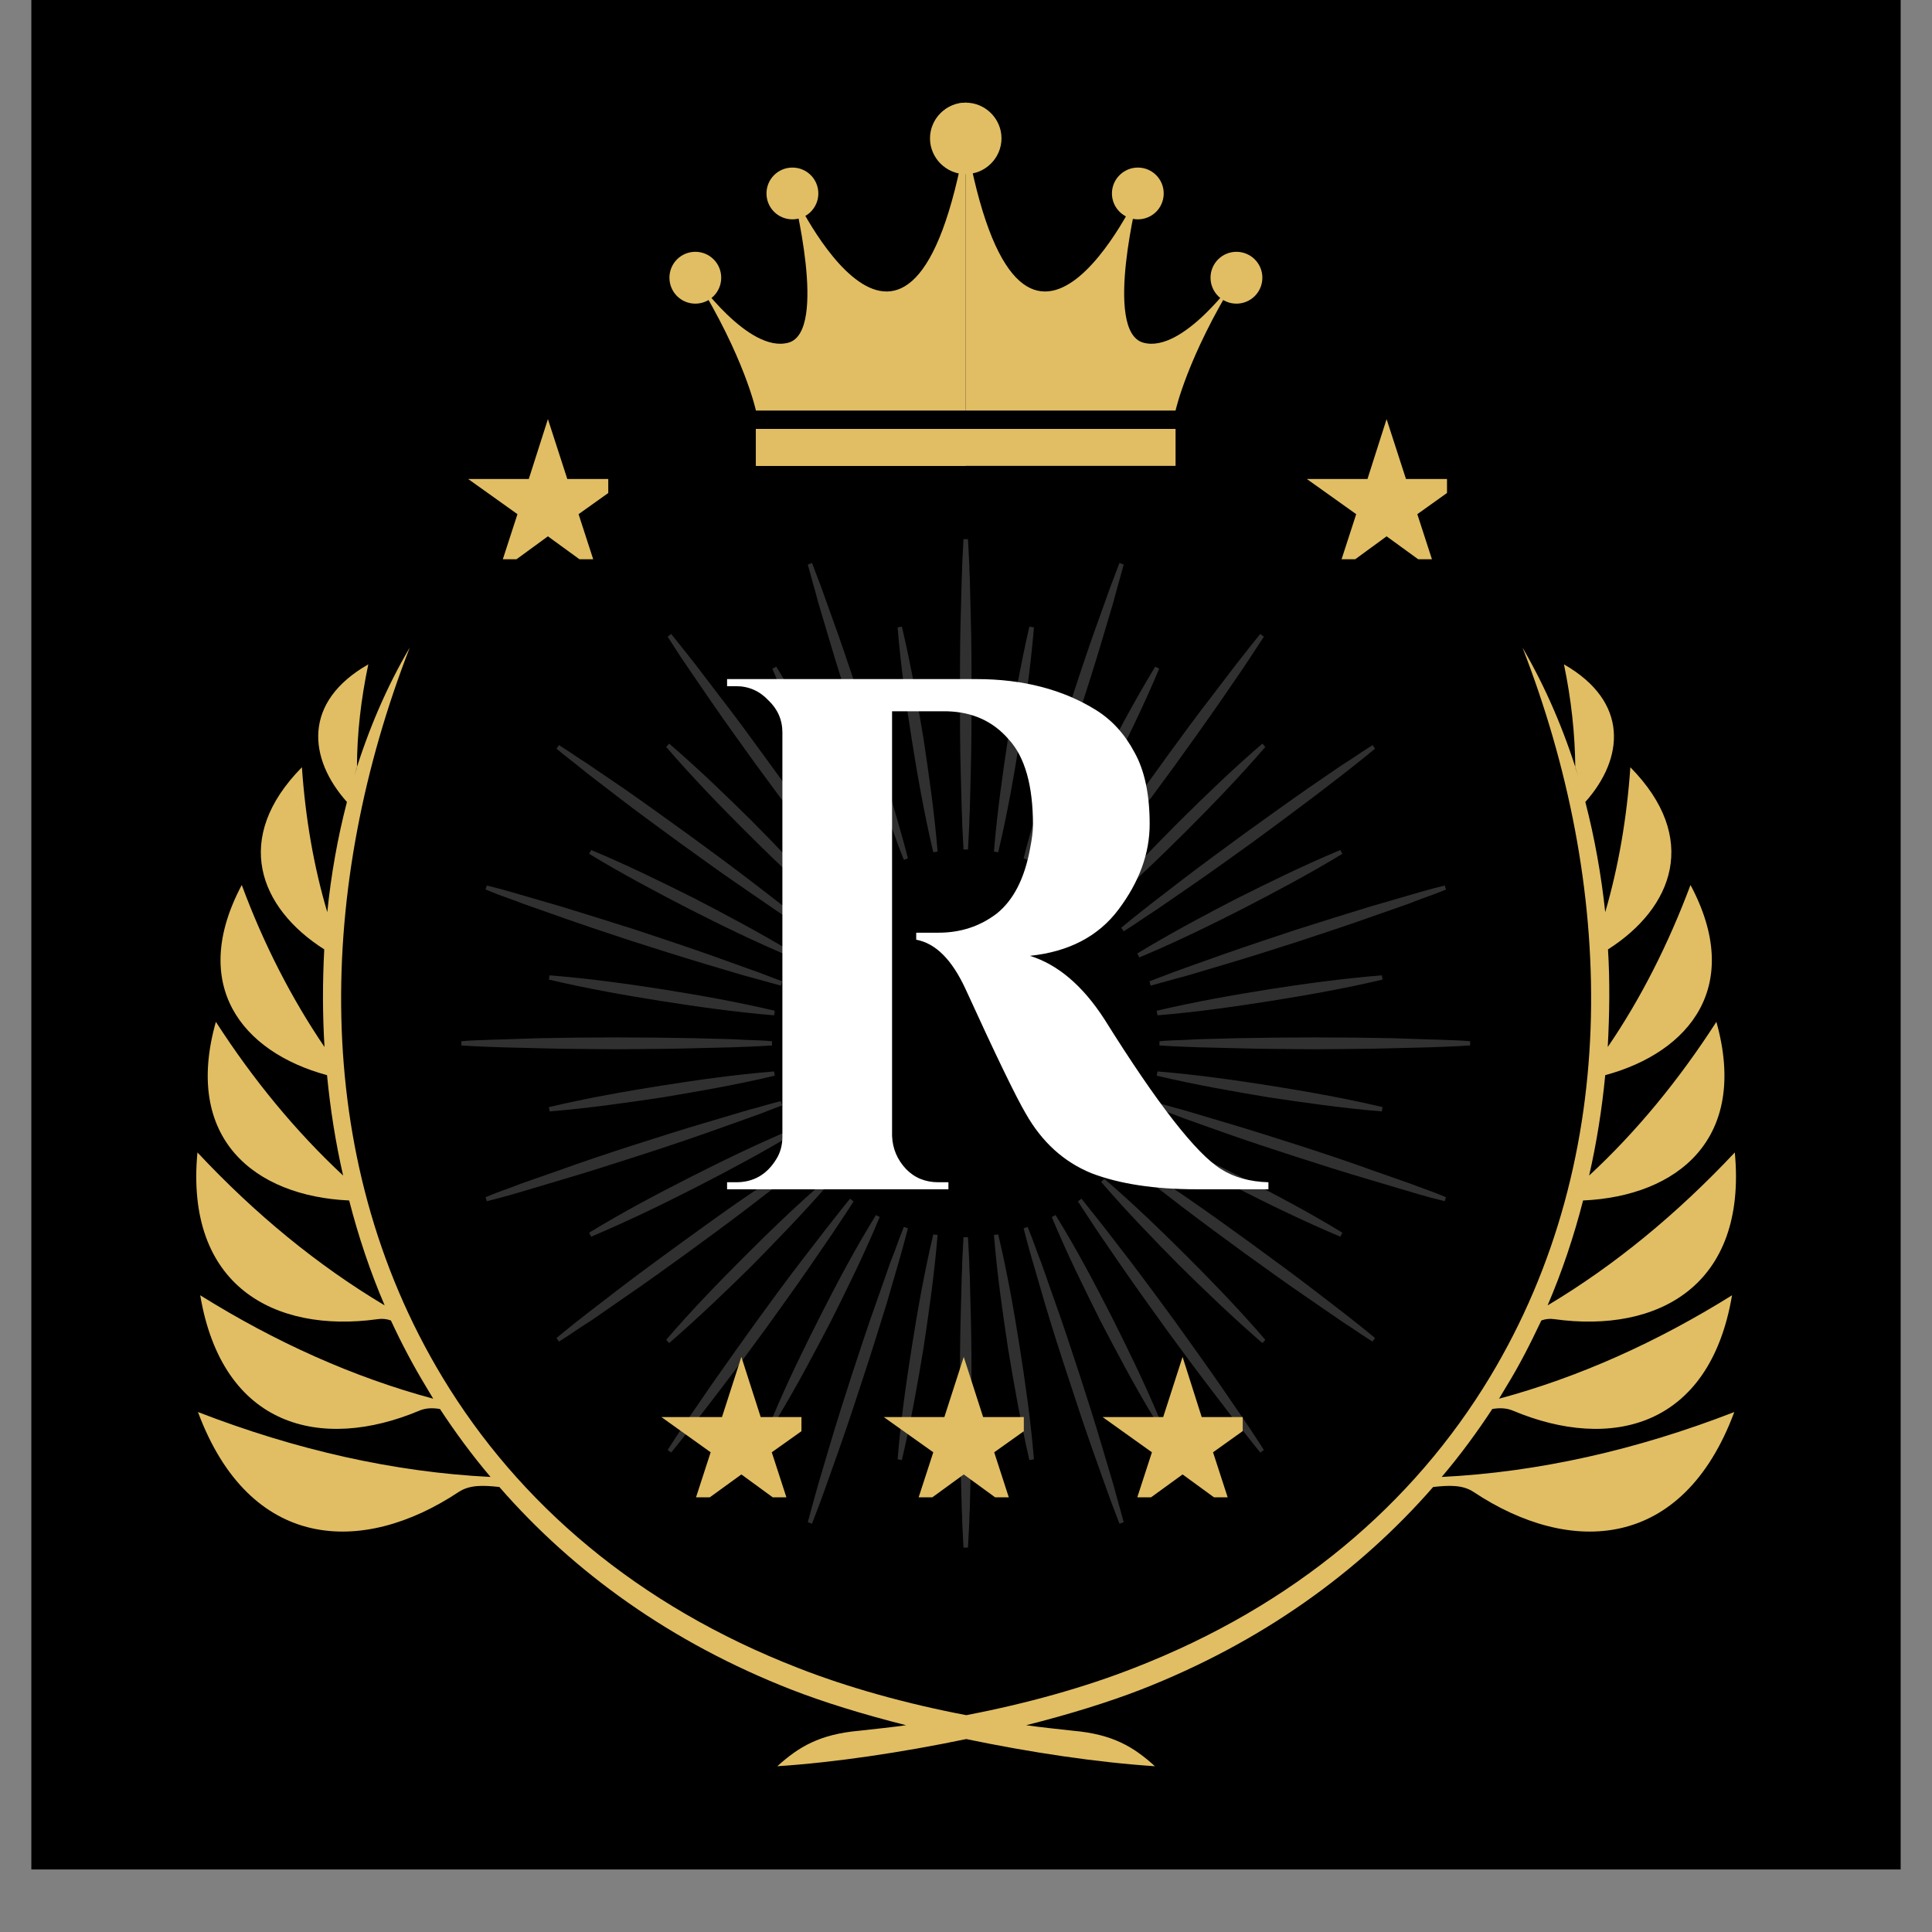<svg xmlns="http://www.w3.org/2000/svg" xmlns:xlink="http://www.w3.org/1999/xlink" width="40" zoomAndPan="magnify" viewBox="0 0 30 30" height="40" preserveAspectRatio="xMidYMid meet" version="1.0"><rect x="0" y="0" width="30" height="30" fill="#808080" stroke="none"/><defs><filter x="0%" y="0%" width="100%" height="100%" id="4c824150f9"><feColorMatrix values="0 0 0 0 1 0 0 0 0 1 0 0 0 0 1 0 0 0 1 0" color-interpolation-filters="sRGB"/></filter><g/><clipPath id="aad054599b"><path d="M 0.484 0 L 29.516 0 L 29.516 29.031 L 0.484 29.031 Z M 0.484 0 " clip-rule="nonzero"/></clipPath><clipPath id="4db4e2e6b1"><path d="M 3 10.055 L 27 10.055 L 27 27.477 L 3 27.477 Z M 3 10.055 " clip-rule="nonzero"/></clipPath><clipPath id="54262dbcdf"><path d="M 10.387 2 L 15 2 L 15 7 L 10.387 7 Z M 10.387 2 " clip-rule="nonzero"/></clipPath><clipPath id="8d93e6f45d"><path d="M 14 2 L 19.82 2 L 19.82 7 L 14 7 Z M 14 2 " clip-rule="nonzero"/></clipPath><clipPath id="91352860ba"><path d="M 10.387 3 L 12 3 L 12 5 L 10.387 5 Z M 10.387 3 " clip-rule="nonzero"/></clipPath><clipPath id="2edefb9d98"><path d="M 18 3 L 19.82 3 L 19.82 5 L 18 5 Z M 18 3 " clip-rule="nonzero"/></clipPath><clipPath id="dac9d7d20b"><path d="M 14 1.594 L 16 1.594 L 16 3 L 14 3 Z M 14 1.594 " clip-rule="nonzero"/></clipPath><clipPath id="0647f64ae9"><path d="M 11 6 L 19 6 L 19 7.402 L 11 7.402 Z M 11 6 " clip-rule="nonzero"/></clipPath><clipPath id="1e96c2fd9b"><path d="M 11 6 L 15 6 L 15 7.402 L 11 7.402 Z M 11 6 " clip-rule="nonzero"/></clipPath><mask id="840d7cad54"><g filter="url(#4c824150f9)"><rect x="-3" width="36" fill="#000000" y="-3" height="36" fill-opacity="0.19"/></g></mask><clipPath id="ecebc71a22"><path d="M 8 0.371 L 10 0.371 L 10 6 L 8 6 Z M 8 0.371 " clip-rule="nonzero"/></clipPath><clipPath id="78377f9aa8"><path d="M 9 0.371 L 12 0.371 L 12 6 L 9 6 Z M 9 0.371 " clip-rule="nonzero"/></clipPath><clipPath id="baa63b0140"><path d="M 8 11 L 10 11 L 10 16.156 L 8 16.156 Z M 8 11 " clip-rule="nonzero"/></clipPath><clipPath id="cebb096a0c"><path d="M 1.16 9 L 7 9 L 7 11 L 1.16 11 Z M 1.16 9 " clip-rule="nonzero"/></clipPath><clipPath id="fbdeedd4e4"><path d="M 1.16 8 L 6 8 L 6 9 L 1.16 9 Z M 1.16 8 " clip-rule="nonzero"/></clipPath><clipPath id="12bc60152a"><path d="M 1.16 5 L 7 5 L 7 8 L 1.16 8 Z M 1.16 5 " clip-rule="nonzero"/></clipPath><clipPath id="ae9aadbf31"><path d="M 6 0.371 L 9 0.371 L 9 6 L 6 6 Z M 6 0.371 " clip-rule="nonzero"/></clipPath><clipPath id="8fb332ce50"><rect x="0" width="18" y="0" height="17"/></clipPath><clipPath id="ea8326bbf2"><path d="M 7.27 6.508 L 9.445 6.508 L 9.445 8.684 L 7.27 8.684 Z M 7.27 6.508 " clip-rule="nonzero"/></clipPath><clipPath id="53f223228a"><path d="M 20.293 6.508 L 22.469 6.508 L 22.469 8.684 L 20.293 8.684 Z M 20.293 6.508 " clip-rule="nonzero"/></clipPath><clipPath id="4de57d69f8"><path d="M 10.27 21.07 L 12.445 21.07 L 12.445 23.25 L 10.27 23.25 Z M 10.27 21.07 " clip-rule="nonzero"/></clipPath><clipPath id="56ef6a5dfc"><path d="M 13.723 21.07 L 15.898 21.07 L 15.898 23.25 L 13.723 23.25 Z M 13.723 21.07 " clip-rule="nonzero"/></clipPath><clipPath id="7ad1608e5a"><path d="M 17.121 21.07 L 19.297 21.07 L 19.297 23.25 L 17.121 23.25 Z M 17.121 21.07 " clip-rule="nonzero"/></clipPath></defs><g clip-path="url(#aad054599b)"><path fill="#ffffff" d="M 0.484 0 L 29.516 0 L 29.516 29.031 L 0.484 29.031 Z M 0.484 0 " fill-opacity="1" fill-rule="nonzero"/><path fill="#000000" d="M 0.484 0 L 29.516 0 L 29.516 29.031 L 0.484 29.031 Z M 0.484 0 " fill-opacity="1" fill-rule="nonzero"/></g><g clip-path="url(#4db4e2e6b1)"><path fill="#e1be64" d="M 6.617 21.535 L 6.727 21.719 C 5.492 21.387 4.281 20.844 3.109 20.113 C 3.457 22.172 5 22.539 6.508 21.906 C 6.609 21.863 6.715 21.859 6.832 21.879 C 7.07 22.242 7.332 22.598 7.617 22.934 C 6.117 22.859 4.598 22.516 3.074 21.926 C 3.875 24.082 5.621 24.164 7.121 23.168 C 7.293 23.055 7.5 23.062 7.754 23.09 C 8.906 24.414 10.422 25.508 12.293 26.238 C 12.785 26.43 13.402 26.621 14.07 26.789 C 13.824 26.824 13.578 26.848 13.34 26.875 C 12.727 26.93 12.402 27.125 12.07 27.426 C 12.969 27.367 14.008 27.211 15.004 27.004 C 15.996 27.211 17.035 27.367 17.934 27.426 C 17.602 27.125 17.281 26.93 16.664 26.875 C 16.426 26.848 16.18 26.824 15.934 26.789 C 16.602 26.621 17.215 26.43 17.711 26.238 C 19.582 25.508 21.098 24.414 22.254 23.09 C 22.504 23.062 22.715 23.055 22.883 23.168 C 24.383 24.164 26.129 24.082 26.93 21.926 C 25.41 22.516 23.887 22.859 22.387 22.934 C 22.672 22.598 22.934 22.242 23.172 21.879 C 23.285 21.859 23.395 21.863 23.496 21.906 C 25.004 22.539 26.547 22.172 26.895 20.113 C 25.723 20.844 24.512 21.387 23.277 21.719 L 23.387 21.535 C 23.59 21.207 23.766 20.859 23.934 20.504 C 24 20.48 24.07 20.473 24.137 20.484 C 25.746 20.707 27.133 19.957 26.938 17.895 C 26.043 18.848 25.074 19.648 24.031 20.27 C 24.254 19.75 24.438 19.203 24.582 18.641 C 26.051 18.574 27.16 17.68 26.652 15.867 C 26.07 16.77 25.414 17.57 24.676 18.254 C 24.793 17.742 24.875 17.223 24.926 16.695 C 26.25 16.336 27.078 15.293 26.25 13.742 C 25.906 14.66 25.48 15.504 24.965 16.258 C 24.992 15.754 25 15.246 24.969 14.742 C 25.98 14.098 26.398 13.012 25.316 11.914 C 25.262 12.699 25.133 13.453 24.926 14.164 C 24.863 13.582 24.762 13.012 24.617 12.453 C 25.219 11.777 25.301 10.898 24.285 10.316 C 24.398 10.859 24.457 11.395 24.461 11.918 L 24.504 12.047 C 24.289 11.344 24 10.672 23.641 10.055 C 25.066 13.719 25.219 17.93 23.133 21.387 C 21.949 23.348 20.102 24.934 17.605 25.902 C 16.848 26.199 15.945 26.453 15.004 26.633 C 14.059 26.453 13.156 26.199 12.398 25.902 C 9.902 24.934 8.055 23.348 6.871 21.387 C 4.785 17.93 4.938 13.719 6.363 10.055 C 6 10.672 5.715 11.344 5.5 12.047 L 5.543 11.918 C 5.543 11.395 5.605 10.859 5.719 10.316 C 4.699 10.898 4.785 11.777 5.387 12.453 C 5.242 13.012 5.141 13.582 5.082 14.164 C 4.871 13.453 4.742 12.699 4.688 11.914 C 3.605 13.012 4.023 14.098 5.035 14.742 C 5.008 15.246 5.008 15.754 5.039 16.258 C 4.527 15.504 4.094 14.66 3.754 13.742 C 2.93 15.293 3.754 16.336 5.078 16.695 C 5.129 17.223 5.211 17.742 5.328 18.254 C 4.594 17.57 3.934 16.77 3.352 15.867 C 2.84 17.68 3.953 18.574 5.422 18.641 C 5.566 19.203 5.75 19.75 5.973 20.27 C 4.93 19.648 3.957 18.848 3.066 17.895 C 2.871 19.957 4.258 20.707 5.863 20.484 C 5.934 20.473 6.004 20.48 6.07 20.504 C 6.234 20.859 6.418 21.207 6.617 21.535 Z M 6.617 21.535 " fill-opacity="1" fill-rule="evenodd"/></g><g clip-path="url(#54262dbcdf)"><path fill="#e1be64" d="M 14.996 2.148 L 14.996 6.375 L 11.738 6.375 C 11.738 6.375 11.562 5.547 10.797 4.312 C 10.797 4.312 11.625 5.496 12.246 5.32 C 12.863 5.141 12.309 2.98 12.309 2.98 C 12.309 2.98 14.148 6.961 14.996 2.148 " fill-opacity="1" fill-rule="nonzero"/></g><g clip-path="url(#8d93e6f45d)"><path fill="#e1be64" d="M 14.996 2.148 L 14.996 6.375 L 18.254 6.375 C 18.254 6.375 18.434 5.547 19.199 4.312 C 19.199 4.312 18.367 5.496 17.75 5.32 C 17.129 5.141 17.684 2.98 17.684 2.98 C 17.684 2.98 15.848 6.961 14.996 2.148 " fill-opacity="1" fill-rule="nonzero"/></g><g clip-path="url(#91352860ba)"><path fill="#e1be64" d="M 11.199 4.312 C 11.199 4.09 11.02 3.91 10.797 3.91 C 10.574 3.91 10.395 4.09 10.395 4.312 C 10.395 4.535 10.574 4.715 10.797 4.715 C 11.02 4.715 11.199 4.535 11.199 4.312 " fill-opacity="1" fill-rule="nonzero"/></g><path fill="#e1be64" d="M 12.707 3.004 C 12.707 2.781 12.527 2.602 12.305 2.602 C 12.082 2.602 11.902 2.781 11.902 3.004 C 11.902 3.227 12.082 3.406 12.305 3.406 C 12.527 3.406 12.707 3.227 12.707 3.004 " fill-opacity="1" fill-rule="nonzero"/><g clip-path="url(#2edefb9d98)"><path fill="#e1be64" d="M 18.797 4.312 C 18.797 4.09 18.977 3.91 19.199 3.91 C 19.422 3.91 19.602 4.09 19.602 4.312 C 19.602 4.535 19.422 4.715 19.199 4.715 C 18.977 4.715 18.797 4.535 18.797 4.312 " fill-opacity="1" fill-rule="nonzero"/></g><path fill="#e1be64" d="M 17.266 3.004 C 17.266 2.781 17.449 2.602 17.668 2.602 C 17.891 2.602 18.07 2.781 18.07 3.004 C 18.07 3.227 17.891 3.406 17.668 3.406 C 17.449 3.406 17.266 3.227 17.266 3.004 " fill-opacity="1" fill-rule="nonzero"/><g clip-path="url(#dac9d7d20b)"><path fill="#e1be64" d="M 15.551 2.148 C 15.551 1.844 15.301 1.594 14.996 1.594 C 14.691 1.594 14.441 1.844 14.441 2.148 C 14.441 2.453 14.691 2.703 14.996 2.703 C 15.301 2.703 15.551 2.453 15.551 2.148 " fill-opacity="1" fill-rule="nonzero"/><path fill="#e1be64" d="M 15.004 1.594 C 14.699 1.594 14.453 1.844 14.453 2.148 C 14.453 2.453 14.699 2.703 15.004 2.703 " fill-opacity="1" fill-rule="nonzero"/></g><g clip-path="url(#0647f64ae9)"><path fill="#e1be64" d="M 18.254 7.234 L 11.738 7.234 L 11.738 6.66 L 18.254 6.66 L 18.254 7.234 " fill-opacity="1" fill-rule="nonzero"/></g><g clip-path="url(#1e96c2fd9b)"><path fill="#e1be64" d="M 14.996 7.234 L 11.738 7.234 L 11.738 6.66 L 14.996 6.66 L 14.996 7.234 " fill-opacity="1" fill-rule="nonzero"/></g><g mask="url(#840d7cad54)"><g transform="matrix(1, 0, 0, 1, 6, 8)"><g clip-path="url(#8fb332ce50)"><path fill="#ffffff" d="M 9.434 5.223 C 9.484 4.602 9.574 3.988 9.652 3.469 C 9.738 2.949 9.844 2.336 9.984 1.73 L 10.055 1.742 C 10.004 2.363 9.914 2.977 9.832 3.496 C 9.75 4.016 9.645 4.625 9.5 5.234 L 9.434 5.223 " fill-opacity="1" fill-rule="nonzero"/><path fill="#ffffff" d="M 10.332 5.504 C 10.57 4.93 10.848 4.371 11.082 3.902 C 11.324 3.434 11.613 2.887 11.938 2.352 L 12 2.383 C 11.758 2.961 11.484 3.516 11.246 3.984 C 11.008 4.453 10.719 5.004 10.391 5.535 L 10.332 5.504 " fill-opacity="1" fill-rule="nonzero"/><path fill="#ffffff" d="M 11.098 6.051 C 11.508 5.574 11.938 5.129 12.309 4.758 C 12.684 4.387 13.129 3.953 13.602 3.547 L 13.648 3.598 C 13.242 4.07 12.809 4.516 12.438 4.887 C 12.066 5.258 11.621 5.691 11.148 6.098 L 11.098 6.051 " fill-opacity="1" fill-rule="nonzero"/><path fill="#ffffff" d="M 11.66 6.805 C 12.195 6.48 12.742 6.191 13.211 5.949 C 13.68 5.715 14.238 5.438 14.812 5.199 L 14.844 5.258 C 14.312 5.582 13.762 5.871 13.293 6.113 C 12.824 6.352 12.27 6.625 11.691 6.867 L 11.66 6.805 " fill-opacity="1" fill-rule="nonzero"/><path fill="#ffffff" d="M 11.961 7.695 C 12.57 7.551 13.184 7.445 13.699 7.363 C 14.219 7.281 14.836 7.195 15.457 7.145 L 15.469 7.211 C 14.859 7.355 14.246 7.461 13.73 7.543 C 13.211 7.625 12.594 7.715 11.973 7.766 L 11.961 7.695 " fill-opacity="1" fill-rule="nonzero"/><path fill="#ffffff" d="M 15.457 9.258 C 14.836 9.207 14.219 9.117 13.699 9.039 C 13.184 8.953 12.57 8.848 11.961 8.703 L 11.973 8.637 C 12.594 8.688 13.211 8.777 13.73 8.859 C 14.246 8.941 14.859 9.047 15.469 9.191 L 15.457 9.258 " fill-opacity="1" fill-rule="nonzero"/><path fill="#ffffff" d="M 14.812 11.203 C 14.238 10.961 13.68 10.688 13.211 10.449 C 12.742 10.211 12.195 9.922 11.66 9.598 L 11.691 9.535 C 12.27 9.777 12.824 10.051 13.293 10.289 C 13.762 10.527 14.312 10.816 14.844 11.141 L 14.812 11.203 " fill-opacity="1" fill-rule="nonzero"/><path fill="#ffffff" d="M 13.602 12.855 C 13.129 12.445 12.684 12.016 12.309 11.645 C 11.938 11.27 11.508 10.828 11.098 10.352 L 11.148 10.305 C 11.621 10.711 12.066 11.145 12.438 11.516 C 12.809 11.887 13.242 12.332 13.648 12.805 L 13.602 12.855 " fill-opacity="1" fill-rule="nonzero"/><path fill="#ffffff" d="M 11.938 14.051 C 11.613 13.516 11.324 12.965 11.082 12.5 C 10.848 12.031 10.57 11.473 10.332 10.898 L 10.391 10.867 C 10.719 11.398 11.008 11.949 11.246 12.414 C 11.484 12.887 11.758 13.441 12 14.02 L 11.938 14.051 " fill-opacity="1" fill-rule="nonzero"/><path fill="#ffffff" d="M 9.984 14.672 C 9.844 14.066 9.738 13.453 9.652 12.934 C 9.574 12.414 9.484 11.801 9.434 11.176 L 9.5 11.168 C 9.645 11.773 9.75 12.387 9.832 12.906 C 9.914 13.426 10.004 14.039 10.055 14.66 L 9.984 14.672 " fill-opacity="1" fill-rule="nonzero"/><path fill="#ffffff" d="M 7.938 14.66 C 7.988 14.039 8.078 13.426 8.16 12.906 C 8.242 12.387 8.348 11.773 8.492 11.168 L 8.559 11.176 C 8.508 11.801 8.418 12.414 8.34 12.934 C 8.254 13.453 8.148 14.066 8.004 14.672 L 7.938 14.66 " fill-opacity="1" fill-rule="nonzero"/><path fill="#ffffff" d="M 5.992 14.02 C 6.234 13.441 6.508 12.887 6.746 12.418 C 6.984 11.949 7.273 11.398 7.602 10.867 L 7.66 10.898 C 7.422 11.473 7.145 12.031 6.91 12.5 C 6.668 12.965 6.379 13.516 6.055 14.051 L 5.992 14.02 " fill-opacity="1" fill-rule="nonzero"/><path fill="#ffffff" d="M 4.344 12.805 C 4.75 12.332 5.184 11.887 5.555 11.516 C 5.926 11.145 6.371 10.711 6.844 10.305 L 6.895 10.352 C 6.484 10.828 6.051 11.27 5.684 11.645 C 5.309 12.016 4.863 12.445 4.391 12.855 L 4.344 12.805 " fill-opacity="1" fill-rule="nonzero"/><path fill="#ffffff" d="M 3.148 11.141 C 3.68 10.816 4.23 10.527 4.699 10.289 C 5.168 10.051 5.723 9.777 6.301 9.535 L 6.332 9.598 C 5.797 9.922 5.246 10.211 4.781 10.449 C 4.312 10.688 3.754 10.961 3.18 11.203 L 3.148 11.141 " fill-opacity="1" fill-rule="nonzero"/><path fill="#ffffff" d="M 2.523 9.191 C 3.133 9.047 3.746 8.941 4.262 8.859 C 4.781 8.777 5.395 8.688 6.02 8.637 L 6.031 8.703 C 5.422 8.848 4.809 8.953 4.293 9.039 C 3.773 9.117 3.156 9.207 2.535 9.258 L 2.523 9.191 " fill-opacity="1" fill-rule="nonzero"/><path fill="#ffffff" d="M 6.02 7.766 C 5.398 7.715 4.781 7.625 4.262 7.543 C 3.746 7.461 3.133 7.355 2.523 7.211 L 2.535 7.145 C 3.156 7.195 3.773 7.281 4.293 7.363 C 4.809 7.445 5.422 7.551 6.031 7.695 L 6.02 7.766 " fill-opacity="1" fill-rule="nonzero"/><path fill="#ffffff" d="M 6.301 6.867 C 5.723 6.625 5.168 6.352 4.699 6.113 C 4.23 5.871 3.68 5.582 3.148 5.258 L 3.18 5.199 C 3.754 5.438 4.312 5.715 4.781 5.949 C 5.246 6.191 5.797 6.48 6.332 6.805 L 6.301 6.867 " fill-opacity="1" fill-rule="nonzero"/><path fill="#ffffff" d="M 6.844 6.098 C 6.371 5.691 5.926 5.258 5.555 4.887 C 5.184 4.516 4.75 4.07 4.344 3.598 L 4.391 3.547 C 4.863 3.953 5.309 4.387 5.684 4.758 C 6.051 5.129 6.484 5.574 6.895 6.051 L 6.844 6.098 " fill-opacity="1" fill-rule="nonzero"/><path fill="#ffffff" d="M 7.602 5.535 C 7.273 5.004 6.984 4.453 6.746 3.984 C 6.508 3.516 6.234 2.957 5.992 2.383 L 6.055 2.352 C 6.379 2.887 6.668 3.434 6.91 3.902 C 7.145 4.371 7.422 4.93 7.66 5.504 L 7.602 5.535 " fill-opacity="1" fill-rule="nonzero"/><path fill="#ffffff" d="M 8.492 5.234 C 8.348 4.625 8.242 4.016 8.16 3.496 C 8.078 2.977 7.988 2.363 7.938 1.742 L 8.004 1.73 C 8.148 2.336 8.254 2.949 8.34 3.469 C 8.418 3.988 8.508 4.602 8.559 5.223 L 8.492 5.234 " fill-opacity="1" fill-rule="nonzero"/><g clip-path="url(#ecebc71a22)"><path fill="#ffffff" d="M 8.961 5.191 C 8.953 5.062 8.949 4.926 8.941 4.797 C 8.941 4.727 8.938 4.66 8.934 4.59 L 8.918 3.988 C 8.906 3.574 8.906 3.152 8.906 2.781 C 8.906 2.387 8.906 1.98 8.918 1.574 L 8.934 0.973 C 8.938 0.902 8.941 0.836 8.941 0.766 C 8.949 0.637 8.953 0.504 8.961 0.371 L 9.031 0.371 C 9.039 0.5 9.043 0.637 9.051 0.766 C 9.051 0.836 9.055 0.902 9.059 0.973 L 9.074 1.574 C 9.086 1.977 9.086 2.387 9.086 2.781 C 9.086 3.152 9.086 3.574 9.074 3.988 L 9.059 4.59 C 9.055 4.66 9.051 4.727 9.051 4.797 C 9.043 4.926 9.039 5.062 9.031 5.191 L 8.961 5.191 " fill-opacity="1" fill-rule="nonzero"/></g><g clip-path="url(#78377f9aa8)"><path fill="#ffffff" d="M 9.895 5.328 C 9.926 5.199 9.961 5.074 9.996 4.949 C 10.016 4.883 10.035 4.812 10.055 4.746 L 10.223 4.168 C 10.34 3.773 10.469 3.371 10.586 3.02 C 10.707 2.645 10.836 2.258 10.969 1.875 L 11.172 1.309 C 11.195 1.242 11.219 1.18 11.242 1.113 C 11.289 0.992 11.336 0.867 11.383 0.742 L 11.449 0.766 C 11.414 0.891 11.379 1.02 11.344 1.145 C 11.324 1.211 11.309 1.277 11.289 1.348 L 11.117 1.926 C 11.004 2.309 10.879 2.699 10.758 3.074 C 10.641 3.43 10.508 3.828 10.371 4.215 L 10.172 4.785 C 10.145 4.852 10.121 4.914 10.098 4.98 C 10.055 5.102 10.008 5.227 9.957 5.352 L 9.895 5.328 " fill-opacity="1" fill-rule="nonzero"/></g><path fill="#ffffff" d="M 10.738 5.746 C 10.809 5.637 10.883 5.523 10.953 5.418 C 10.992 5.359 11.031 5.301 11.07 5.242 L 11.41 4.746 C 11.645 4.406 11.891 4.062 12.109 3.762 C 12.34 3.445 12.582 3.113 12.828 2.797 L 13.195 2.316 C 13.238 2.262 13.281 2.207 13.324 2.152 C 13.402 2.051 13.488 1.945 13.57 1.844 L 13.625 1.887 C 13.555 1.996 13.48 2.109 13.41 2.215 C 13.371 2.273 13.332 2.332 13.293 2.391 L 12.953 2.887 C 12.723 3.219 12.484 3.551 12.254 3.871 C 12.035 4.172 11.785 4.512 11.535 4.836 L 11.168 5.316 C 11.125 5.371 11.082 5.426 11.039 5.48 C 10.957 5.582 10.875 5.684 10.793 5.785 L 10.738 5.746 " fill-opacity="1" fill-rule="nonzero"/><path fill="#ffffff" d="M 11.41 6.406 C 11.512 6.32 11.617 6.238 11.719 6.156 C 11.773 6.113 11.828 6.07 11.883 6.027 L 12.359 5.66 C 12.688 5.41 13.027 5.16 13.328 4.941 C 13.648 4.711 13.977 4.473 14.309 4.242 L 14.805 3.902 C 14.863 3.863 14.922 3.824 14.98 3.789 C 15.09 3.715 15.199 3.641 15.312 3.57 L 15.352 3.625 C 15.25 3.711 15.145 3.793 15.043 3.875 C 14.988 3.918 14.934 3.961 14.879 4.004 L 14.402 4.371 C 14.082 4.613 13.754 4.855 13.434 5.09 C 13.133 5.305 12.789 5.555 12.453 5.785 L 11.953 6.129 C 11.895 6.168 11.836 6.207 11.781 6.242 C 11.672 6.316 11.562 6.391 11.449 6.461 L 11.41 6.406 " fill-opacity="1" fill-rule="nonzero"/><path fill="#ffffff" d="M 11.848 7.238 C 11.969 7.191 12.094 7.145 12.215 7.098 C 12.281 7.074 12.348 7.051 12.41 7.027 L 12.98 6.824 C 13.367 6.688 13.77 6.555 14.121 6.438 C 14.496 6.32 14.887 6.195 15.273 6.078 L 15.852 5.91 C 15.918 5.891 15.984 5.871 16.051 5.852 C 16.176 5.816 16.305 5.781 16.434 5.75 L 16.453 5.812 C 16.332 5.863 16.207 5.91 16.082 5.953 C 16.02 5.977 15.953 6 15.891 6.027 L 15.32 6.227 C 14.941 6.363 14.555 6.488 14.18 6.613 C 13.824 6.727 13.426 6.855 13.027 6.973 L 12.449 7.145 C 12.383 7.164 12.316 7.18 12.25 7.199 C 12.125 7.234 11.996 7.27 11.867 7.305 L 11.848 7.238 " fill-opacity="1" fill-rule="nonzero"/><path fill="#ffffff" d="M 14.414 8.293 C 14.043 8.289 13.621 8.289 13.211 8.277 L 12.609 8.262 C 12.539 8.258 12.469 8.258 12.398 8.254 C 12.27 8.25 12.137 8.242 12.004 8.234 L 12.004 8.168 C 12.137 8.156 12.27 8.152 12.398 8.148 C 12.469 8.145 12.539 8.141 12.609 8.137 L 13.211 8.121 C 13.621 8.113 14.043 8.109 14.414 8.109 C 14.809 8.109 15.219 8.113 15.621 8.121 L 16.223 8.141 C 16.293 8.141 16.363 8.145 16.434 8.148 C 16.562 8.152 16.695 8.156 16.828 8.168 L 16.828 8.234 C 16.695 8.242 16.562 8.25 16.434 8.254 C 16.363 8.258 16.293 8.258 16.223 8.262 L 15.621 8.277 C 15.219 8.289 14.809 8.289 14.414 8.293 " fill-opacity="1" fill-rule="nonzero"/><path fill="#ffffff" d="M 16.434 10.652 C 16.305 10.621 16.176 10.586 16.051 10.551 C 15.984 10.531 15.918 10.512 15.852 10.492 L 15.273 10.32 C 14.887 10.207 14.496 10.082 14.121 9.961 C 13.77 9.848 13.367 9.715 12.98 9.578 L 12.41 9.375 C 12.348 9.352 12.281 9.328 12.215 9.301 C 12.094 9.258 11.969 9.211 11.848 9.164 L 11.867 9.098 C 11.996 9.129 12.125 9.168 12.25 9.203 C 12.316 9.219 12.383 9.238 12.449 9.258 L 13.027 9.43 C 13.426 9.547 13.824 9.676 14.18 9.789 C 14.555 9.91 14.941 10.039 15.32 10.176 L 15.887 10.375 C 15.953 10.398 16.02 10.426 16.086 10.449 C 16.207 10.492 16.332 10.539 16.453 10.59 L 16.434 10.652 " fill-opacity="1" fill-rule="nonzero"/><path fill="#ffffff" d="M 15.312 12.832 C 15.199 12.762 15.09 12.688 14.98 12.613 C 14.922 12.574 14.863 12.539 14.809 12.5 L 14.309 12.156 C 13.977 11.93 13.648 11.691 13.328 11.461 C 13.027 11.242 12.688 10.992 12.359 10.742 L 11.883 10.375 C 11.828 10.332 11.773 10.285 11.719 10.242 C 11.617 10.164 11.512 10.082 11.41 9.996 L 11.449 9.941 C 11.562 10.012 11.672 10.086 11.781 10.156 C 11.84 10.195 11.895 10.234 11.953 10.273 L 12.453 10.613 C 12.793 10.848 13.133 11.094 13.434 11.312 C 13.754 11.547 14.082 11.785 14.402 12.031 L 14.879 12.398 C 14.934 12.441 14.988 12.484 15.043 12.527 C 15.145 12.609 15.25 12.691 15.352 12.777 L 15.312 12.832 " fill-opacity="1" fill-rule="nonzero"/><path fill="#ffffff" d="M 13.57 14.555 C 13.488 14.453 13.402 14.348 13.324 14.246 C 13.281 14.191 13.238 14.141 13.195 14.086 L 12.828 13.605 C 12.582 13.285 12.34 12.957 12.109 12.641 C 11.891 12.336 11.645 11.996 11.41 11.656 L 11.07 11.16 C 11.031 11.102 10.992 11.043 10.953 10.984 C 10.883 10.879 10.809 10.766 10.738 10.656 L 10.793 10.613 C 10.875 10.715 10.957 10.82 11.039 10.922 C 11.082 10.977 11.125 11.031 11.168 11.086 L 11.535 11.562 C 11.785 11.891 12.035 12.23 12.254 12.531 C 12.484 12.852 12.723 13.184 12.953 13.516 L 13.293 14.012 C 13.332 14.07 13.371 14.129 13.41 14.184 C 13.48 14.293 13.555 14.402 13.625 14.516 L 13.57 14.555 " fill-opacity="1" fill-rule="nonzero"/><path fill="#ffffff" d="M 11.383 15.66 C 11.336 15.535 11.289 15.41 11.242 15.289 C 11.219 15.223 11.195 15.16 11.172 15.094 L 10.969 14.523 C 10.836 14.145 10.707 13.758 10.586 13.383 C 10.469 13.031 10.34 12.629 10.223 12.234 L 10.055 11.656 C 10.035 11.586 10.016 11.52 9.996 11.453 C 9.961 11.328 9.926 11.199 9.895 11.074 L 9.957 11.051 C 10.008 11.176 10.055 11.301 10.098 11.422 C 10.121 11.484 10.145 11.551 10.172 11.617 L 10.371 12.184 C 10.512 12.574 10.641 12.973 10.758 13.328 C 10.879 13.703 11.004 14.09 11.117 14.477 L 11.289 15.055 C 11.309 15.121 11.324 15.188 11.344 15.258 C 11.379 15.379 11.414 15.508 11.449 15.637 L 11.383 15.66 " fill-opacity="1" fill-rule="nonzero"/><g clip-path="url(#baa63b0140)"><path fill="#ffffff" d="M 8.961 16.031 C 8.953 15.898 8.949 15.766 8.941 15.637 C 8.941 15.566 8.938 15.496 8.934 15.43 L 8.918 14.824 C 8.906 14.422 8.906 14.016 8.906 13.621 C 8.906 13.25 8.906 12.828 8.918 12.414 L 8.934 11.812 C 8.938 11.742 8.941 11.672 8.941 11.602 C 8.949 11.473 8.953 11.34 8.961 11.211 L 9.031 11.211 C 9.039 11.34 9.043 11.473 9.051 11.605 C 9.051 11.672 9.055 11.742 9.059 11.812 L 9.074 12.414 C 9.086 12.828 9.086 13.25 9.086 13.621 C 9.086 14.016 9.086 14.422 9.074 14.824 L 9.059 15.43 C 9.055 15.496 9.051 15.566 9.051 15.637 C 9.043 15.766 9.039 15.898 9.031 16.031 L 8.961 16.031 " fill-opacity="1" fill-rule="nonzero"/></g><path fill="#ffffff" d="M 6.543 15.637 C 6.578 15.508 6.613 15.379 6.648 15.254 C 6.668 15.188 6.684 15.121 6.703 15.055 L 6.875 14.477 C 6.988 14.09 7.113 13.703 7.234 13.328 C 7.352 12.973 7.48 12.574 7.621 12.184 L 7.82 11.617 C 7.844 11.551 7.871 11.484 7.895 11.422 C 7.938 11.301 7.984 11.176 8.035 11.051 L 8.098 11.074 C 8.066 11.199 8.031 11.328 7.996 11.453 C 7.977 11.52 7.957 11.586 7.938 11.656 L 7.77 12.234 C 7.648 12.629 7.523 13.031 7.406 13.383 C 7.285 13.758 7.156 14.145 7.023 14.523 L 6.82 15.094 C 6.797 15.16 6.773 15.223 6.75 15.289 C 6.703 15.41 6.656 15.535 6.609 15.66 L 6.543 15.637 " fill-opacity="1" fill-rule="nonzero"/><path fill="#ffffff" d="M 4.367 14.516 C 4.438 14.402 4.512 14.293 4.582 14.184 C 4.621 14.125 4.66 14.07 4.699 14.012 L 5.039 13.516 C 5.27 13.184 5.508 12.852 5.738 12.531 C 5.957 12.23 6.203 11.891 6.457 11.562 L 6.824 11.086 C 6.867 11.031 6.91 10.977 6.953 10.922 C 7.031 10.82 7.117 10.715 7.199 10.613 L 7.254 10.656 C 7.184 10.766 7.109 10.879 7.039 10.984 C 7 11.043 6.961 11.102 6.922 11.16 L 6.582 11.656 C 6.348 11.996 6.102 12.336 5.883 12.641 C 5.652 12.957 5.41 13.285 5.164 13.605 L 4.797 14.082 C 4.754 14.137 4.711 14.191 4.668 14.246 C 4.59 14.348 4.504 14.453 4.422 14.555 L 4.367 14.516 " fill-opacity="1" fill-rule="nonzero"/><path fill="#ffffff" d="M 2.641 12.777 C 2.742 12.691 2.848 12.609 2.949 12.527 C 3.004 12.484 3.059 12.441 3.113 12.398 L 3.59 12.031 C 3.91 11.785 4.238 11.547 4.559 11.312 C 4.859 11.094 5.199 10.848 5.539 10.613 L 6.039 10.273 C 6.098 10.234 6.152 10.195 6.211 10.156 C 6.32 10.086 6.43 10.012 6.543 9.941 L 6.582 9.996 C 6.48 10.082 6.375 10.164 6.273 10.242 C 6.219 10.285 6.164 10.328 6.109 10.375 L 5.633 10.742 C 5.305 10.992 4.965 11.242 4.664 11.461 C 4.344 11.691 4.016 11.93 3.684 12.156 L 3.188 12.5 C 3.129 12.539 3.07 12.574 3.012 12.613 C 2.902 12.688 2.793 12.762 2.68 12.832 L 2.641 12.777 " fill-opacity="1" fill-rule="nonzero"/><g clip-path="url(#cebb096a0c)"><path fill="#ffffff" d="M 1.539 10.59 C 1.66 10.539 1.785 10.492 1.906 10.449 C 1.973 10.426 2.039 10.398 2.102 10.375 L 2.672 10.176 C 3.051 10.039 3.438 9.91 3.812 9.789 C 4.168 9.676 4.566 9.547 4.965 9.43 L 5.543 9.258 C 5.609 9.238 5.676 9.219 5.742 9.203 C 5.867 9.168 5.996 9.129 6.125 9.098 L 6.145 9.164 C 6.023 9.211 5.898 9.258 5.777 9.305 C 5.711 9.328 5.645 9.352 5.582 9.375 L 5.012 9.578 C 4.625 9.715 4.223 9.848 3.871 9.961 C 3.496 10.082 3.105 10.207 2.719 10.32 L 2.141 10.492 C 2.074 10.512 2.008 10.531 1.941 10.551 C 1.816 10.586 1.688 10.621 1.559 10.652 L 1.539 10.59 " fill-opacity="1" fill-rule="nonzero"/></g><g clip-path="url(#fbdeedd4e4)"><path fill="#ffffff" d="M 3.578 8.293 C 3.184 8.289 2.773 8.289 2.371 8.277 L 1.77 8.262 C 1.699 8.258 1.629 8.258 1.559 8.254 C 1.43 8.25 1.297 8.242 1.164 8.234 L 1.164 8.168 C 1.297 8.156 1.43 8.152 1.559 8.148 C 1.629 8.145 1.699 8.141 1.77 8.141 L 2.371 8.121 C 2.773 8.113 3.184 8.109 3.578 8.109 C 3.949 8.109 4.371 8.113 4.781 8.121 L 5.383 8.137 C 5.453 8.141 5.523 8.145 5.594 8.148 C 5.723 8.152 5.855 8.156 5.988 8.168 L 5.988 8.234 C 5.855 8.242 5.723 8.25 5.594 8.254 C 5.523 8.258 5.453 8.258 5.383 8.262 L 4.781 8.277 C 4.371 8.289 3.949 8.289 3.578 8.293 " fill-opacity="1" fill-rule="nonzero"/></g><g clip-path="url(#12bc60152a)"><path fill="#ffffff" d="M 6.125 7.305 C 5.996 7.27 5.867 7.234 5.742 7.199 C 5.676 7.18 5.609 7.164 5.543 7.145 L 4.965 6.973 C 4.57 6.855 4.168 6.727 3.812 6.613 C 3.438 6.488 3.051 6.363 2.672 6.227 L 2.105 6.027 C 2.039 6 1.973 5.977 1.906 5.953 C 1.785 5.91 1.66 5.863 1.539 5.812 L 1.559 5.75 C 1.688 5.781 1.816 5.816 1.941 5.852 C 2.008 5.871 2.074 5.891 2.141 5.91 L 2.719 6.078 C 3.105 6.195 3.496 6.32 3.871 6.438 C 4.223 6.555 4.625 6.688 5.012 6.824 L 5.578 7.027 C 5.645 7.051 5.711 7.074 5.777 7.098 C 5.898 7.145 6.023 7.191 6.145 7.238 L 6.125 7.305 " fill-opacity="1" fill-rule="nonzero"/></g><path fill="#ffffff" d="M 6.543 6.461 C 6.43 6.391 6.32 6.316 6.211 6.242 C 6.152 6.207 6.098 6.168 6.039 6.129 L 5.539 5.785 C 5.199 5.555 4.859 5.305 4.559 5.09 C 4.238 4.855 3.91 4.617 3.59 4.371 L 3.113 4.004 C 3.059 3.961 3.004 3.914 2.949 3.871 C 2.848 3.793 2.742 3.711 2.641 3.625 L 2.68 3.57 C 2.793 3.641 2.902 3.715 3.012 3.789 C 3.07 3.824 3.129 3.863 3.184 3.902 L 3.684 4.242 C 4.016 4.473 4.344 4.711 4.664 4.941 C 4.965 5.16 5.305 5.41 5.633 5.66 L 6.109 6.027 C 6.164 6.07 6.219 6.113 6.273 6.156 C 6.375 6.238 6.48 6.32 6.582 6.406 L 6.543 6.461 " fill-opacity="1" fill-rule="nonzero"/><path fill="#ffffff" d="M 7.199 5.785 C 7.117 5.684 7.031 5.582 6.953 5.48 C 6.91 5.426 6.867 5.371 6.824 5.316 L 6.457 4.836 C 6.203 4.508 5.957 4.168 5.738 3.871 C 5.508 3.551 5.266 3.219 5.039 2.887 L 4.699 2.391 C 4.66 2.332 4.621 2.273 4.582 2.219 C 4.512 2.109 4.438 1.996 4.367 1.887 L 4.422 1.844 C 4.504 1.949 4.59 2.051 4.668 2.152 C 4.711 2.207 4.754 2.262 4.797 2.316 L 5.164 2.797 C 5.41 3.113 5.652 3.445 5.883 3.762 C 6.102 4.062 6.348 4.406 6.582 4.746 L 6.922 5.242 C 6.961 5.301 7 5.359 7.039 5.418 C 7.109 5.523 7.184 5.637 7.254 5.746 L 7.199 5.785 " fill-opacity="1" fill-rule="nonzero"/><g clip-path="url(#ae9aadbf31)"><path fill="#ffffff" d="M 8.035 5.352 C 7.984 5.227 7.938 5.102 7.895 4.98 C 7.871 4.914 7.844 4.852 7.82 4.785 L 7.621 4.215 C 7.48 3.828 7.352 3.426 7.234 3.074 C 7.113 2.699 6.988 2.312 6.875 1.926 L 6.703 1.348 C 6.684 1.277 6.668 1.211 6.648 1.145 C 6.613 1.02 6.578 0.891 6.543 0.766 L 6.609 0.742 C 6.656 0.867 6.703 0.992 6.75 1.113 C 6.773 1.18 6.797 1.242 6.82 1.309 L 7.023 1.875 C 7.156 2.258 7.285 2.645 7.406 3.02 C 7.523 3.371 7.648 3.773 7.77 4.168 L 7.938 4.746 C 7.957 4.812 7.977 4.883 7.996 4.949 C 8.031 5.074 8.066 5.199 8.098 5.328 L 8.035 5.352 " fill-opacity="1" fill-rule="nonzero"/></g></g></g></g><g clip-path="url(#ea8326bbf2)"><path fill="#e1be64" d="M 8.508 8.328 L 9.277 8.887 L 8.984 7.984 L 9.75 7.438 L 8.809 7.438 L 8.508 6.508 L 8.211 7.438 L 7.27 7.438 L 8.035 7.984 L 7.742 8.887 Z M 8.508 8.328 " fill-opacity="1" fill-rule="nonzero"/></g><g fill="#ffffff" fill-opacity="1"><g transform="translate(10.774, 18.467)"><g><path d="M 3.594 -7.422 L 3.109 -7.422 C 3.098 -7.422 3.086 -7.422 3.078 -7.422 L 3.078 -0.828 C 3.086 -0.629 3.16 -0.457 3.297 -0.312 C 3.43 -0.176 3.598 -0.109 3.797 -0.109 L 3.953 -0.109 L 3.953 0 L 0.516 0 L 0.516 -0.109 L 0.656 -0.109 C 0.926 -0.109 1.133 -0.227 1.281 -0.469 C 1.344 -0.57 1.375 -0.688 1.375 -0.812 L 1.375 -7.094 C 1.375 -7.289 1.301 -7.457 1.156 -7.594 C 1.02 -7.738 0.852 -7.812 0.656 -7.812 L 0.516 -7.812 L 0.516 -7.922 L 4.391 -7.922 C 5.117 -7.922 5.738 -7.758 6.25 -7.438 C 6.5 -7.281 6.695 -7.062 6.844 -6.781 C 7 -6.5 7.078 -6.129 7.078 -5.672 C 7.078 -5.211 6.914 -4.77 6.594 -4.344 C 6.281 -3.926 5.82 -3.688 5.219 -3.625 C 5.656 -3.488 6.039 -3.16 6.375 -2.641 C 7.195 -1.328 7.801 -0.551 8.188 -0.312 C 8.383 -0.188 8.629 -0.117 8.922 -0.109 L 8.922 0 L 7.812 0 C 7.156 0 6.609 -0.082 6.172 -0.25 C 5.742 -0.426 5.406 -0.734 5.156 -1.172 C 5.008 -1.422 4.695 -2.066 4.219 -3.109 C 4.008 -3.566 3.754 -3.82 3.453 -3.875 L 3.453 -3.984 L 3.797 -3.984 C 4.141 -3.984 4.441 -4.082 4.703 -4.281 C 4.961 -4.488 5.133 -4.82 5.219 -5.281 C 5.25 -5.438 5.266 -5.562 5.266 -5.656 C 5.266 -6.27 5.141 -6.711 4.891 -6.984 C 4.648 -7.266 4.332 -7.41 3.938 -7.422 C 3.863 -7.422 3.75 -7.422 3.594 -7.422 Z M 3.594 -7.422 "/></g></g></g><g clip-path="url(#53f223228a)"><path fill="#e1be64" d="M 21.531 8.328 L 22.301 8.887 L 22.008 7.984 L 22.773 7.438 L 21.832 7.438 L 21.531 6.508 L 21.234 7.438 L 20.293 7.438 L 21.059 7.984 L 20.766 8.887 Z M 21.531 8.328 " fill-opacity="1" fill-rule="nonzero"/></g><g clip-path="url(#4de57d69f8)"><path fill="#e1be64" d="M 11.512 22.895 L 12.277 23.453 L 11.984 22.551 L 12.754 22.004 L 11.812 22.004 L 11.512 21.07 L 11.211 22.004 L 10.27 22.004 L 11.035 22.551 L 10.742 23.453 Z M 11.512 22.895 " fill-opacity="1" fill-rule="nonzero"/></g><g clip-path="url(#56ef6a5dfc)"><path fill="#e1be64" d="M 14.965 22.895 L 15.73 23.453 L 15.438 22.551 L 16.207 22.004 L 15.266 22.004 L 14.965 21.07 L 14.664 22.004 L 13.723 22.004 L 14.492 22.551 L 14.199 23.453 Z M 14.965 22.895 " fill-opacity="1" fill-rule="nonzero"/></g><g clip-path="url(#7ad1608e5a)"><path fill="#e1be64" d="M 18.363 22.895 L 19.129 23.453 L 18.836 22.551 L 19.602 22.004 L 18.66 22.004 L 18.363 21.07 L 18.062 22.004 L 17.121 22.004 L 17.887 22.551 L 17.594 23.453 Z M 18.363 22.895 " fill-opacity="1" fill-rule="nonzero"/></g></svg>